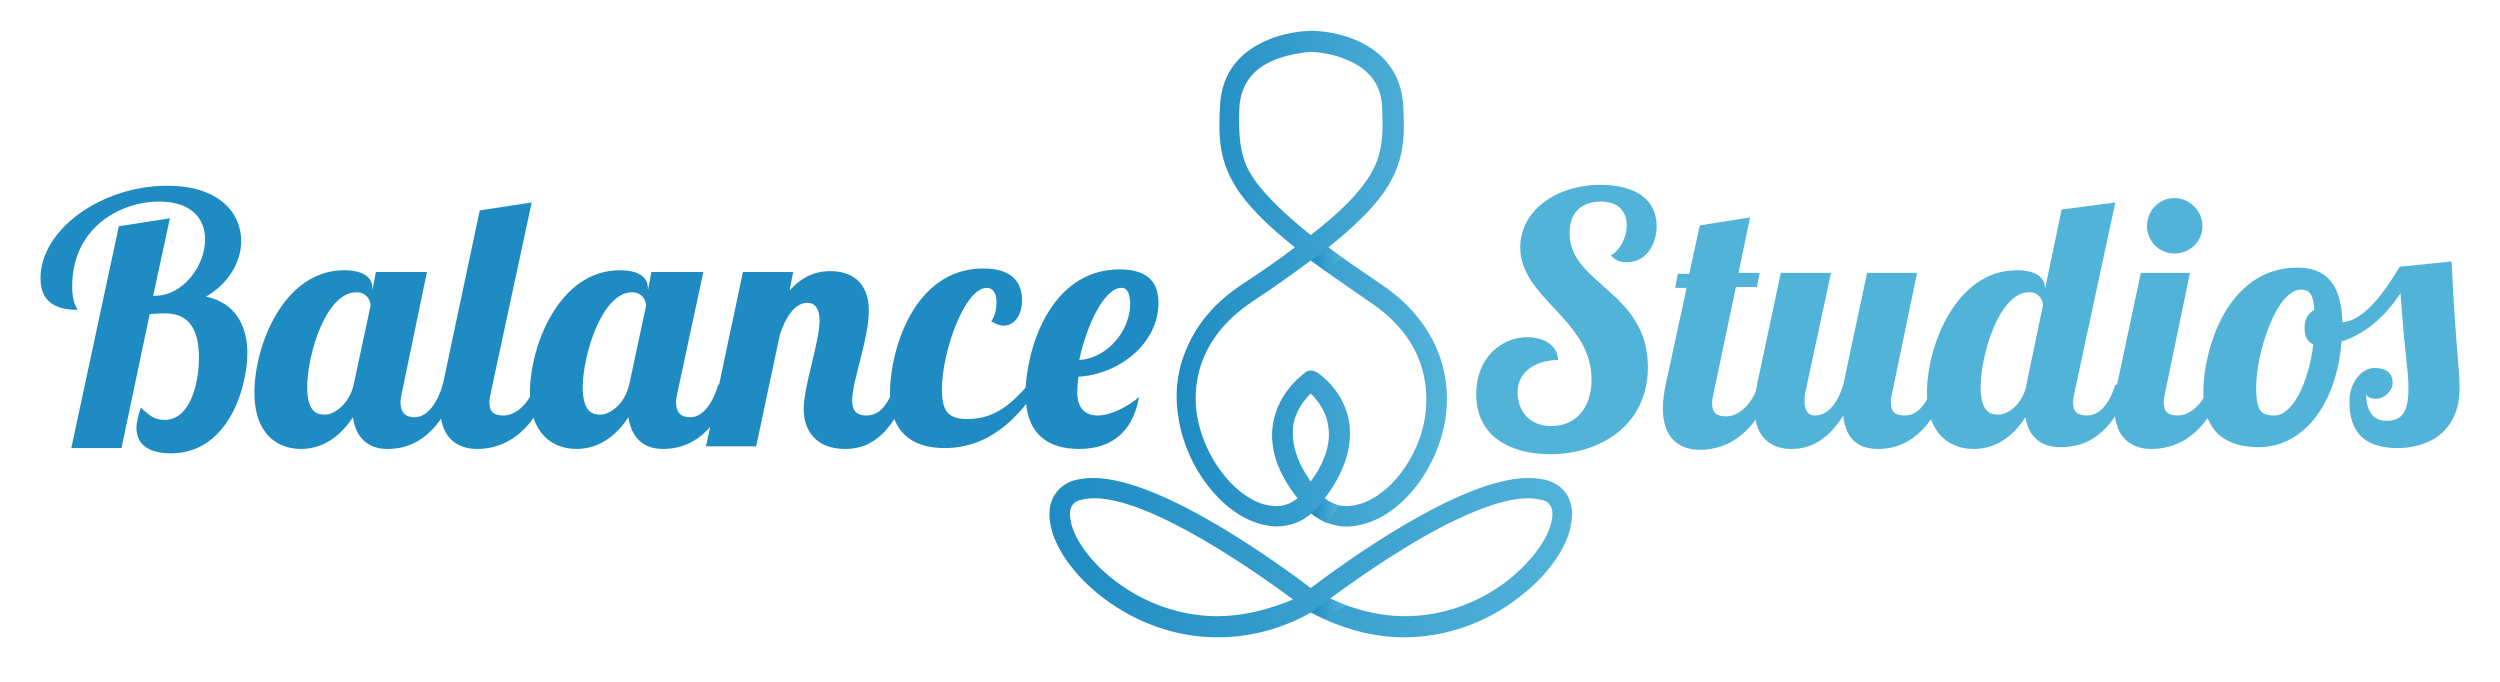 <?xml version="1.0" encoding="utf-8"?>
<!-- Generator: Adobe Illustrator 18.1.1, SVG Export Plug-In . SVG Version: 6.00 Build 0)  -->
<svg version="1.1" id="Layer_1" xmlns="http://www.w3.org/2000/svg" xmlns:xlink="http://www.w3.org/1999/xlink" x="0px" y="0px"
	 viewBox="0 0 284 77.5" enable-background="new 0 0 284 77.5" xml:space="preserve">
<g>
	<linearGradient id="SVGID_1_" gradientUnits="userSpaceOnUse" x1="133.578" y1="31.679" x2="164.343" y2="31.679">
		<stop  offset="0" style="stop-color:#1E8BC3"/>
		<stop  offset="1" style="stop-color:#52B3D9"/>
	</linearGradient>
	<path fill="url(#SVGID_1_)" d="M163.2,39.6c-1.2-2.8-3.3-5.3-6.3-7.3c-2.3-1.6-4.3-2.9-6-4.2c3-2.4,4.9-4.3,6.2-6.1
		c2.5-3.5,2.5-6.5,2.3-10.1c-0.2-3.4-2.1-6-5.5-7.4c-2.4-1-4.8-1-4.9-1c-0.1,0-2.5,0-4.9,1c-3.4,1.4-5.3,3.9-5.5,7.4
		c-0.2,3.6-0.2,6.6,2.3,10.1c1.3,1.8,3.3,3.8,6.2,6.1c-1.7,1.3-3.7,2.7-6,4.2c-3,2-5.1,4.4-6.3,7.3c-1.1,2.5-1.4,5.2-0.9,8
		c0.9,5.6,4.9,10.7,9.2,11.9c0.7,0.2,1.3,0.3,1.9,0.3c1.5,0,2.9-0.5,4-1.5c1.7,1.4,3.7,1.9,6,1.2c4.4-1.2,8.3-6.3,9.2-11.9
		C164.6,44.9,164.3,42.1,163.2,39.6z M142.7,20.7c-1.5-2.1-2.1-3.9-1.9-8.6c0.2-2.5,1.5-4.3,4-5.3c2-0.8,4.1-0.9,4.1-0.9
		c0,0,2.1,0,4.1,0.9c2.5,1,3.9,2.8,4,5.3c0.2,3.7,0,6-1.9,8.6c-1.2,1.7-3.2,3.7-6.2,6C145.9,24.3,144,22.4,142.7,20.7z M146.9,48.5
		c0.2-1.8,1.3-3.1,2-3.8c0.7,0.7,1.8,2,2,3.8c0.3,1.9-0.4,4-2,6.2C147.4,52.6,146.7,50.5,146.9,48.5z M161.9,47.3
		c-0.7,4.7-4.1,9.1-7.6,10c-1.4,0.4-2.7,0.2-3.8-0.7c2.2-2.9,3.1-5.7,2.8-8.4c-0.5-3.8-3.5-5.8-3.7-5.9c-0.2-0.1-0.4-0.2-0.6-0.2
		c-0.2,0-0.5,0-0.7,0.2c-0.1,0.1-3.1,2.1-3.7,5.9c-0.4,2.7,0.5,5.5,2.8,8.4c-1.1,0.9-2.3,1.1-3.8,0.7c-3.5-1-6.8-5.4-7.6-10
		c-0.5-3-0.3-8.6,6.2-13c2.6-1.7,4.8-3.3,6.7-4.7c1.9,1.4,4.1,2.9,6.7,4.7C162.2,38.7,162.3,44.3,161.9,47.3z"/>
	<linearGradient id="SVGID_2_" gradientUnits="userSpaceOnUse" x1="119.137" y1="63.27" x2="178.641" y2="63.27">
		<stop  offset="0" style="stop-color:#1E8BC3"/>
		<stop  offset="1" style="stop-color:#52B3D9"/>
	</linearGradient>
	<path fill="url(#SVGID_2_)" d="M175.9,54.6c-0.7-0.2-1.5-0.3-2.3-0.3c-7.8,0-21.4,10-24.7,12.5c-3.3-2.5-16.9-12.5-24.7-12.5
		c-0.8,0-1.6,0.1-2.3,0.3c-2,0.7-3,2.5-2.6,4.8c0.4,2.7,2.7,6,6,8.5c3.8,2.9,8.4,4.5,13,4.5c0,0,0,0,0,0c3.6,0,7.2-0.9,10.6-2.8
		c3.5,1.8,7,2.8,10.6,2.8c4.6,0,9.3-1.6,13-4.5c3.3-2.5,5.6-5.7,6-8.5C178.9,57,177.9,55.3,175.9,54.6z M138.3,70
		C138.3,70,138.3,70,138.3,70c-4.1,0-8.2-1.4-11.6-4c-2.8-2.1-4.8-4.9-5.1-7c-0.3-1.7,0.7-2.1,1.1-2.2c0.4-0.1,1-0.2,1.6-0.2
		c6.5,0,18.4,8.4,22.6,11.5C144,69.3,141.1,70,138.3,70z M176.3,59c-0.3,2.1-2.4,4.9-5.1,7c-3.4,2.6-7.5,4-11.6,4
		c-2.8,0-5.7-0.7-8.5-2c1.6-1.2,4.4-3.2,7.6-5.2c6.5-4.1,11.7-6.2,14.9-6.2c0.6,0,1.1,0.1,1.6,0.2C175.6,56.9,176.6,57.2,176.3,59z"
		/>
</g>
<linearGradient id="SVGID_3_" gradientUnits="userSpaceOnUse" x1="148.96" y1="29.481" x2="152.419" y2="29.481">
	<stop  offset="0" style="stop-color:#1E8BC3"/>
	<stop  offset="1" style="stop-color:#52B3D9"/>
</linearGradient>
<polygon fill="url(#SVGID_3_)" points="149,29.6 150.9,28.1 152.4,29.3 150.6,30.8 "/>
<linearGradient id="SVGID_4_" gradientUnits="userSpaceOnUse" x1="148.96" y1="69.184" x2="152.926" y2="69.184">
	<stop  offset="0" style="stop-color:#1E8BC3"/>
	<stop  offset="1" style="stop-color:#52B3D9"/>
</linearGradient>
<polyline fill="url(#SVGID_4_)" points="150.6,70.3 149,69.5 151.1,68 152.9,68.8 "/>
<linearGradient id="SVGID_5_" gradientUnits="userSpaceOnUse" x1="148.96" y1="57.977" x2="152.045" y2="57.977">
	<stop  offset="0" style="stop-color:#1E8BC3"/>
	<stop  offset="1" style="stop-color:#52B3D9"/>
</linearGradient>
<path fill="url(#SVGID_5_)" d="M152,57.4c-0.5-0.1-1.1-0.4-1.5-0.8c-0.9,1.3-1.6,1.7-1.6,1.7c0.6,0.5,1.2,0.8,1.8,1.1
	C151.3,58.8,151.9,57.9,152,57.4z"/>
<g>
	<path fill="#1E8BC3" d="M19.3,24.8l-1.9,8.8h0.2c3.2,0,5.7-3.4,5.7-6.4c0-2.3-1.5-4.3-5.2-4.3c-4.6,0-9.9,3.1-9.9,9.6
		c0,2,0.5,2.3,0.6,2.7c-2.6,0-4.2-1-4.2-3.6c0-5.5,6.9-10.5,14.4-10.5c5.8,0,8.4,3,8.4,6.3c0,2.3-1.4,4.8-4,6.3
		c3.4,0.7,4.7,3.4,4.7,6.4c0,3.8-2.1,11.4-8.7,11.4c-1.7,0-3.9-0.5-3.9-2.9c0-0.6,0.2-1.4,0.5-2.3c1,1,1.7,1.4,2.7,1.4
		c2.9,0,3.9-4.1,3.9-7.1c0-2.8-0.9-5-3.8-5c-0.3,0-1.1,0-1.8,0.1l-3.2,15.2H8.1l5.4-25.2L19.3,24.8z"/>
	<path fill="#1E8BC3" d="M48.5,30.9l-2.8,13.5c-0.1,0.5-0.2,0.9-0.2,1.3c0,1.1,0.5,1.7,1.6,1.7c1.5,0,2.6-1.7,3.2-3.7H52
		c-2.3,6.5-5.8,7.3-8,7.3c-2.2,0-3.6-1.3-3.9-3.6c-1.2,1.8-3.1,3.6-5.9,3.6c-2.7,0-5.3-1.7-5.3-6.4c0-5.3,3.3-13.9,10.2-13.9
		c2.3,0,3.2,0.9,3.2,2V33l0.4-2.1H48.5z M34.9,44c0,3,1.3,3.1,2,3.1c1.1,0,2.8-1.2,3.3-3.5l1.9-8.9c0-0.5-0.4-1.5-1.6-1.5
		C37,33.2,34.9,40.3,34.9,44z"/>
	<path fill="#1E8BC3" d="M60.4,23l-4.6,21.4c-0.1,0.5-0.2,0.9-0.2,1.3c0,1.1,0.5,1.5,1.6,1.5c1.5,0,3-1.5,3.6-3.5h1.7
		c-2.3,6.5-6.2,7.3-8.3,7.3c-2.4,0-4.2-1.4-4.2-4.7c0-0.8,0.1-1.6,0.3-2.6l4.2-19.8L60.4,23z"/>
	<path fill="#1E8BC3" d="M79.9,30.9l-2.9,13.5c-0.1,0.5-0.2,0.9-0.2,1.3c0,1.1,0.5,1.7,1.6,1.7c1.5,0,2.6-1.7,3.2-3.7h1.7
		c-2.3,6.5-5.8,7.3-8,7.3c-2.2,0-3.6-1.3-3.9-3.6c-1.2,1.8-3.1,3.6-5.9,3.6c-2.7,0-5.3-1.7-5.3-6.4c0-5.3,3.3-13.9,10.2-13.9
		c2.3,0,3.2,0.9,3.2,2V33l0.4-2.1H79.9z M66.2,44c0,3,1.3,3.1,2,3.1c1.1,0,2.8-1.2,3.3-3.5l1.9-8.9c0-0.5-0.4-1.5-1.6-1.5
		C68.4,33.2,66.2,40.3,66.2,44z"/>
	<path fill="#1E8BC3" d="M91.7,34.4c-1.4,0-2.5,1.7-3.1,3.6l-2.7,12.7h-5.7l4.2-19.8h5.7L89.7,33c1.7-1.9,3.4-2.2,4.6-2.2
		c2.5,0,4.4,1.3,4.4,4.5c0,3.2-1.9,8-1.9,10.2c0,1,0.4,1.7,1.6,1.7c1.7,0,2.5-1.4,3.3-3.5h1.7c-2.2,6.5-5.3,7.3-7.4,7.3
		c-3.4,0-4.7-2.2-4.7-4.5c0-2.7,1.8-7.6,1.8-10.1C93.1,35.1,92.6,34.4,91.7,34.4z"/>
	<path fill="#1E8BC3" d="M113.2,34.3c0-1-0.4-1.6-1.1-1.6c-2.5,0-5.1,7.2-5.1,11.6c0,2.7,1,3.3,2.9,3.3c3.1,0,5-1.7,7-4h1.3
		c-2.3,3.6-5.6,7.3-10.9,7.3c-3.7,0-6.2-1.8-6.2-6.3c0-4.6,2.6-14.1,10.6-14.1c3.5,0,4.4,1.8,4.4,3.6c0,1.9-1,2.9-2.1,2.9
		c-0.4,0-0.9-0.2-1.4-0.5C113.1,35.8,113.2,35,113.2,34.3z"/>
	<path fill="#1E8BC3" d="M124.7,47.2c1.5,0,3.4-1,4.7-2.1c-0.8,4.5-3.7,5.9-6.8,5.9c-3.7,0-6.1-1.8-6.1-6.3
		c0-4.6,2.6-14.1,10.7-14.1c3.5,0,4.4,1.8,4.4,3.8c0,4.6-4.4,8.1-9.1,8.4c0,0.4-0.1,0.8-0.1,1.2C122.2,46.4,123.3,47.2,124.7,47.2z
		 M127.4,32.7c-2,0-4,4.4-4.8,8.2c3.1-0.2,5.8-3.2,5.8-6.5C128.3,33.3,128.1,32.7,127.4,32.7z"/>
	<path fill="#52B3D9" d="M184.8,29.8c-0.7,0-1.3-0.2-1.8-0.8c1.1-0.6,1.8-2.1,1.8-3.4c0-1.4-0.8-2.7-2.9-2.7c-2.2,0-3.6,1.2-3.6,3.6
		c0,5.8,8.9,6.6,8.9,15.2c0,6.6-5.4,9.9-11.1,9.9c-4.5,0-8.4-2-8.4-6.8c0-4.3,3-6.5,5.8-6.5c1.4,0,3.4,0.6,3.5,2.6
		c-2.1,0-4.6,1-4.6,3.7c0,2,1.3,3.8,3.8,3.8c2.7,0,4.6-1.9,4.6-5.3c0-6.8-8.1-9.2-8.1-15c0-4.1,4-7.1,9.1-7.1c1.9,0,6.4,0.4,6.4,4.8
		C188.1,28.1,186.8,29.8,184.8,29.8z"/>
	<path fill="#52B3D9" d="M198.8,24.7l-1.3,6.3h2.4l-0.3,1.6h-2.4l-2.5,11.9c-0.1,0.5-0.2,0.9-0.2,1.3c0,1.1,0.5,1.5,1.6,1.5
		c1.5,0,3-1.5,3.6-3.5h1.7c-2.3,6.5-6.2,7.3-8.3,7.3c-2.4,0-4.2-1.4-4.2-4.7c0-0.8,0.1-1.6,0.3-2.6l2.4-11.1h-1.3l0.3-1.6h1.3
		l1.2-5.5L198.8,24.7z"/>
	<path fill="#52B3D9" d="M217.8,30.9L215,44.4c-0.1,0.5-0.2,0.9-0.2,1.3c0,1.1,0.5,1.5,1.6,1.5c1.5,0,2.6-1.5,3.2-3.5h1.7
		c-2.3,6.5-5.8,7.3-8,7.3c-2.3,0-3.7-1.3-3.9-3.8c-2,3.2-4.2,3.8-5.9,3.8c-2.4,0-4.2-1.4-4.2-4.7c0-0.8,0.1-1.6,0.3-2.6l2.7-12.7
		h5.7l-2.9,13.5c-0.1,0.4-0.1,0.8-0.1,1.1c0,0.9,0.3,1.6,1.2,1.6c1.5,0,2.6-1.5,3.2-3.5l2.7-12.7H217.8z"/>
	<path fill="#52B3D9" d="M240.3,23l-4.6,21.4c-0.1,0.5-0.2,0.9-0.2,1.3c0,1.1,0.5,1.5,1.6,1.5c1.5,0,2.6-1.5,3.2-3.5h1.7
		c-2.3,6.5-5.8,7.1-8,7.1c-2.1,0-3.6-1.2-3.9-3.4c-1.2,1.8-3,3.6-5.9,3.6c-2.7,0-5.3-1.7-5.3-6.4c0-5.3,3.3-13.9,10.2-13.9
		c2.3,0,3.2,0.9,3.2,2v0.2l1.9-9.1L240.3,23z M230.2,43.7l1.9-9.1c-0.1-0.5-0.4-1.4-1.6-1.4c-3.4,0-5.5,7.1-5.5,10.8
		c0,3,1.3,3.1,2,3.1c1.1,0,2.7-1.1,3.2-3.3V43.7z"/>
	<path fill="#52B3D9" d="M248.8,30.9L246,44.4c-0.1,0.5-0.2,0.9-0.2,1.3c0,1.1,0.5,1.5,1.6,1.5c1.5,0,3-1.5,3.6-3.5h1.7
		c-2.3,6.5-6.2,7.3-8.3,7.3c-2.4,0-4.2-1.4-4.2-4.7c0-0.8,0.1-1.6,0.3-2.6l2.7-12.7H248.8z M247,22.5c1.7,0,3.2,1.4,3.2,3.2
		c0,1.7-1.4,3.1-3.2,3.1c-1.7,0-3.1-1.4-3.1-3.1C243.9,23.9,245.3,22.5,247,22.5z"/>
	<path fill="#52B3D9" d="M278.5,29.7c0.5,10.3,0.9,11.8,0.9,14.4c0,5.1-3.7,6.8-7,6.8c-4.7,0-5.5-2.8-5.5-5.3c0-2.3,1.5-3.8,2.8-3.8
		c1.3,0,2.1,0.5,2.1,1.7c0,0.9-0.9,1.8-1.9,1.8c-0.4,0-0.9-0.1-1.1-0.5c0,1.9,0.8,3,2.3,3c1.7,0,2.5-0.9,2.5-3.7
		c0-2.2-0.4-3.4-0.9-10.8c-1.9,2.9-4.2,4.7-6.7,5.5c-0.6,7.4-4.5,12-9.4,12c-3.7,0-6.3-1.7-6.3-6.3c0-4.6,2.6-14.1,10.7-14.1
		c3.4,0,5,2.1,5.1,6.2c2-0.1,4.2-2.4,6.5-6.3L278.5,29.7z M262.8,39.1c-0.6-0.2-1-0.8-1-1.8c0-1.1,0.4-1.7,1.1-2.1
		c-0.1-1.7-0.5-2.3-1.5-2.3c-2.8,0-5.1,7.2-5.1,11.1c0,2.6,0.5,3.2,2,3.2C260.3,47.3,262.2,43.8,262.8,39.1z"/>
</g>
</svg>
